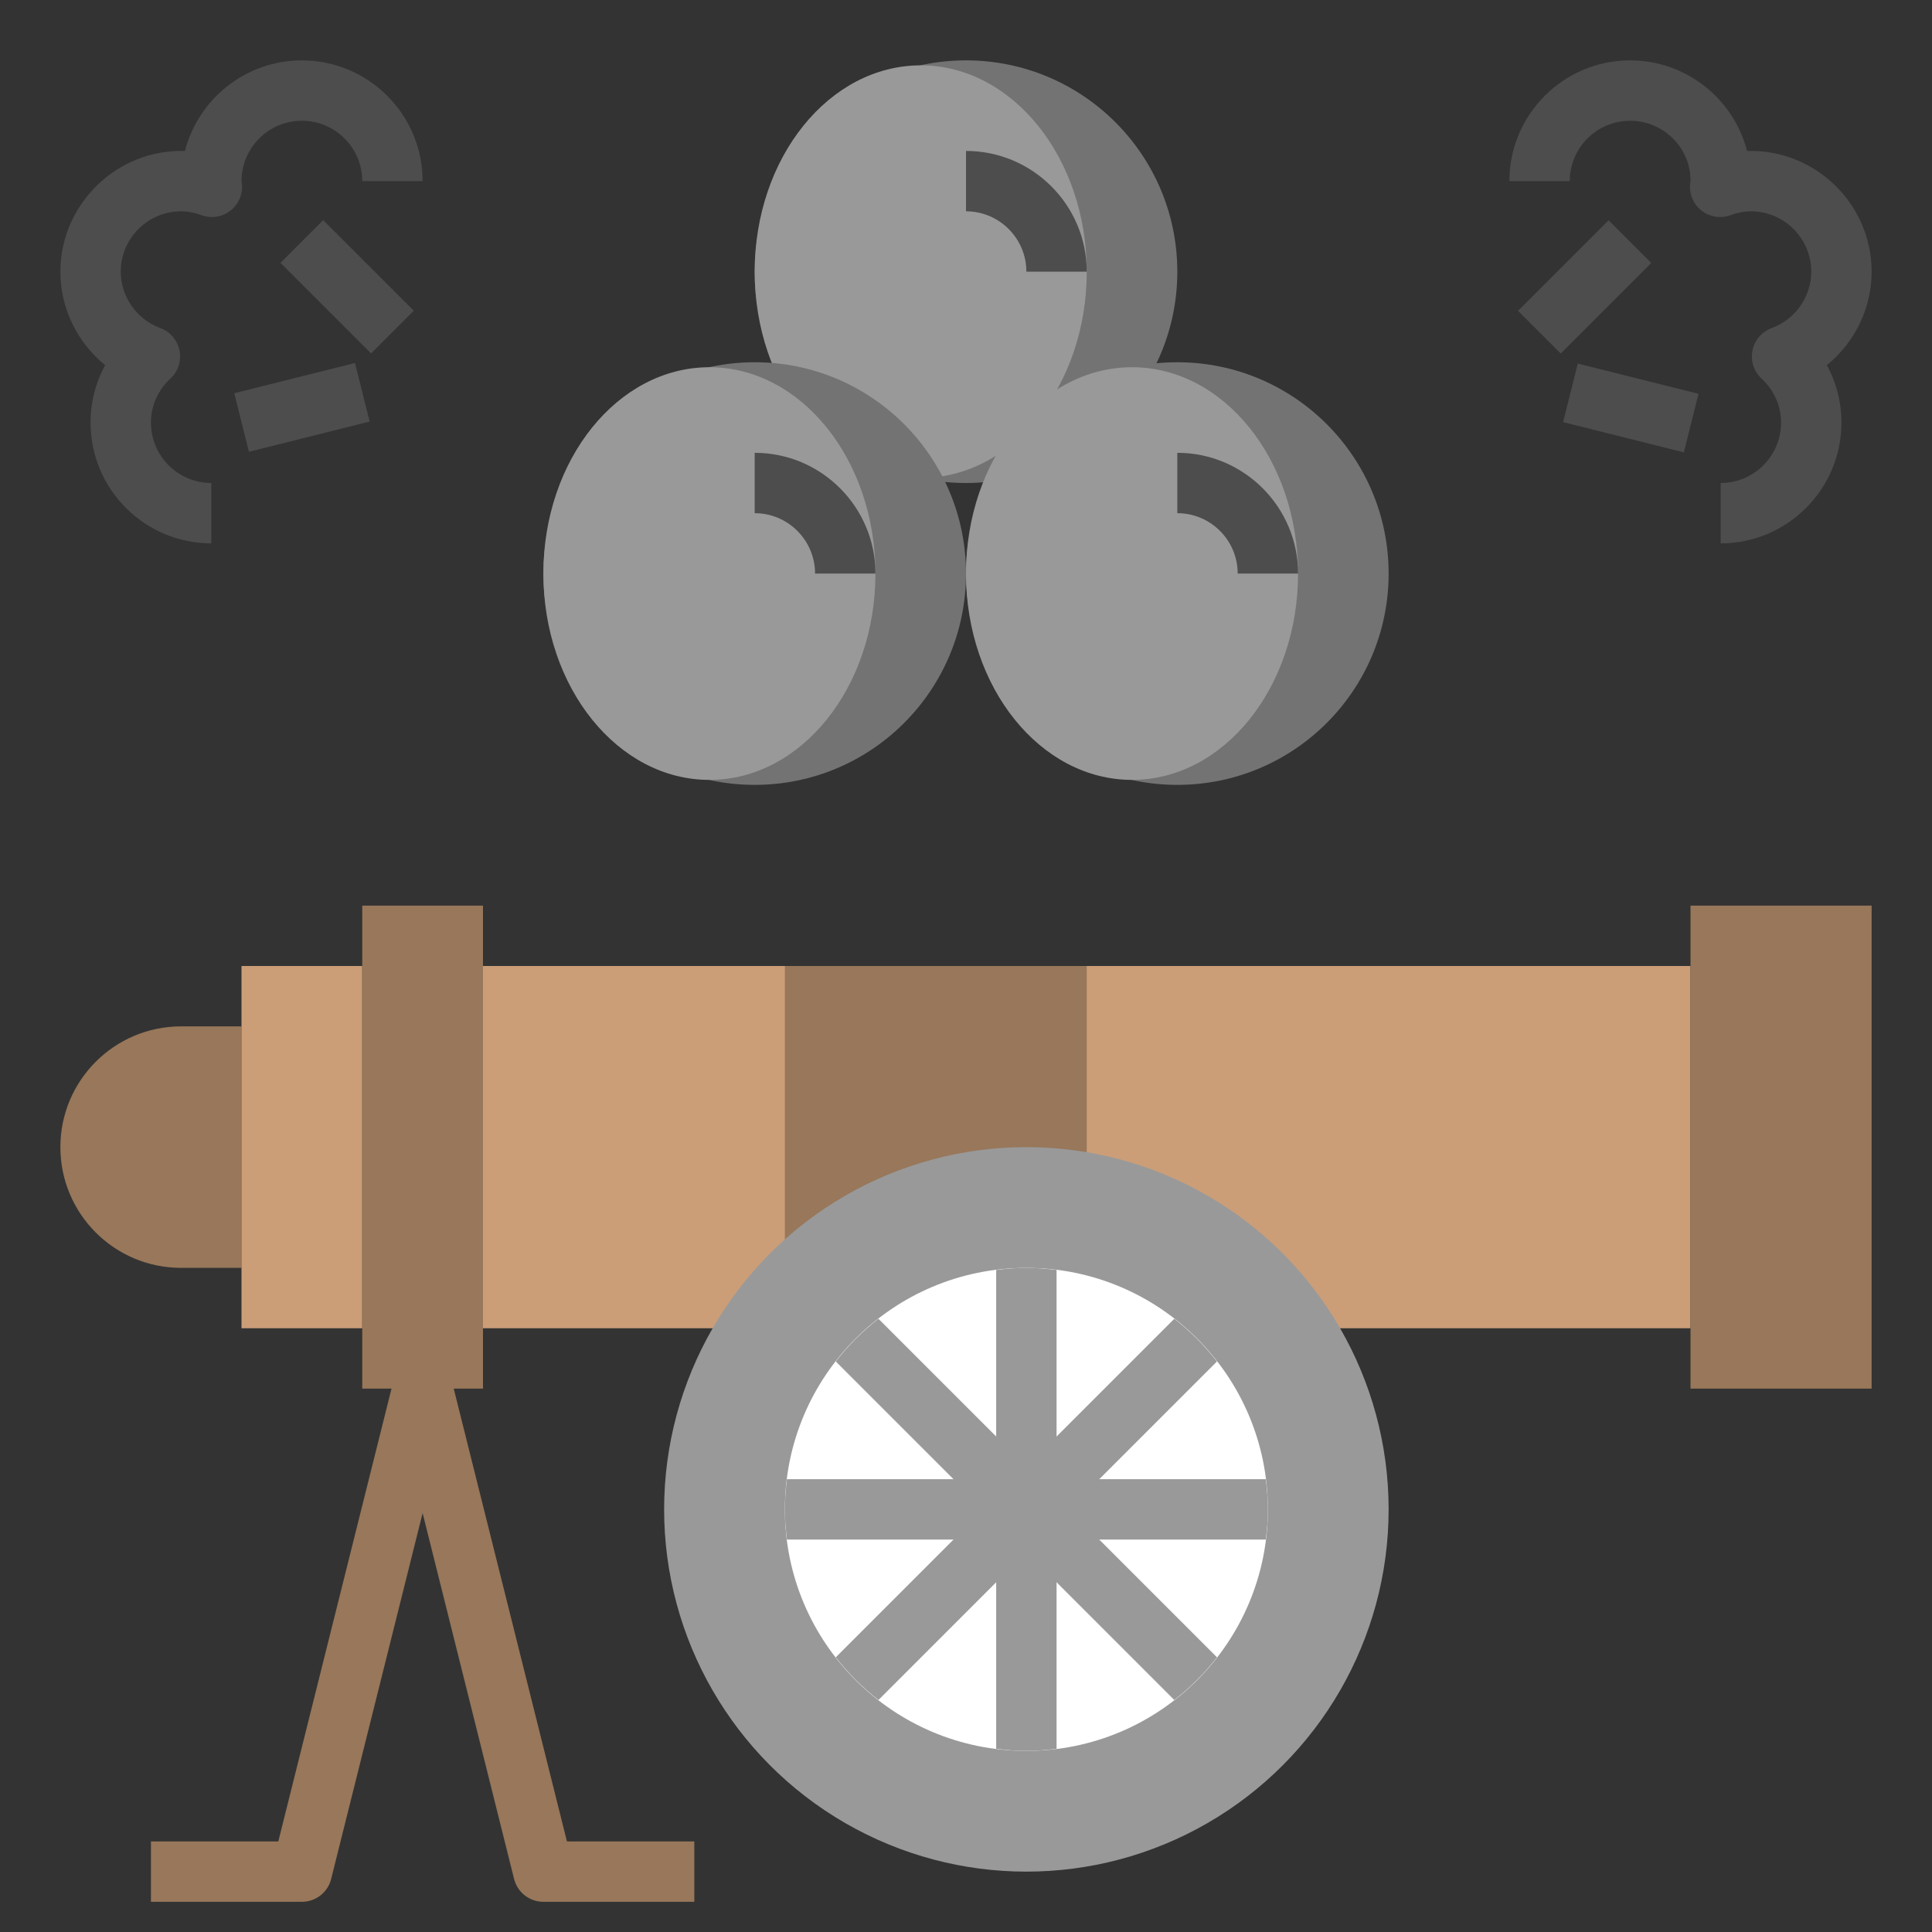 <svg id="Layer_3" enable-background="new 0 0 64 64" height="512" viewBox="0 0 64 64" width="512" xmlns="http://www.w3.org/2000/svg"><rect x="0" y="0" width="64" height="64" fill="#333333" stroke="none"/><path d="m23 63h-5c-.459 0-.859-.312-.97-.757l-3.03-12.12-3.03 12.12c-.111.445-.511.757-.97.757h-5v-2h4.219l3.811-15.243c.111-.445.511-.757.97-.757s.859.312.97.757l3.811 15.243h4.219z" fill="#98775a"/><circle cx="32" cy="9" fill="#737373" r="7"/><ellipse cx="30.5" cy="9" fill="#999" rx="5.5" ry="6.835"/><path d="m8 34h-2c-2.209 0-4 1.791-4 4 0 2.209 1.791 4 4 4h2" fill="#98775a"/><path d="m12 32h-4v12h4" fill="#cb9e78"/><path d="m12 30h4v16h-4z" fill="#98775a"/><path d="m16 32h40v12h-40z" fill="#cb9e78"/><path d="m26 32h10v12h-10z" fill="#98775a"/><circle cx="34" cy="50" fill="#999" r="12"/><circle cx="34" cy="50" fill="#fff" r="8"/><path d="m56 30h6v16h-6z" fill="#98775a"/><circle cx="39" cy="19" fill="#737373" r="7"/><ellipse cx="37.5" cy="19" fill="#999" rx="5.5" ry="6.835"/><circle cx="25" cy="19" fill="#737373" r="7"/><ellipse cx="23.5" cy="19" fill="#999" rx="5.5" ry="6.835"/><path d="m27.686 45.1 11.214 11.214c.529-.411 1.003-.885 1.414-1.414l-11.214-11.214c-.529.411-1.003.885-1.414 1.414z" fill="#999"/><path d="m27.686 54.9c.411.529.885 1.003 1.414 1.414l11.214-11.214c-.411-.529-.885-1.003-1.414-1.414z" fill="#999"/><path d="m33 57.931c.328.041.661.069 1 .069s.672-.028 1-.069v-15.862c-.328-.041-.661-.069-1-.069s-.672.028-1 .069z" fill="#999"/><path d="m26 50c0 .339.028.672.069 1h15.862c.041-.328.069-.661.069-1s-.028-.672-.069-1h-15.862c-.041.328-.069.661-.069 1z" fill="#999"/><g fill="#4d4d4d"><path d="m29 19h-2c0-1.103-.897-2-2-2v-2c2.206 0 4 1.794 4 4z"/><path d="m43 19h-2c0-1.103-.897-2-2-2v-2c2.206 0 4 1.794 4 4z"/><path d="m36 9h-2c0-1.103-.897-2-2-2v-2c2.206 0 4 1.794 4 4z"/><path d="m57 18v-2c1.103 0 2-.897 2-2 0-.555-.229-1.074-.647-1.46-.255-.236-.369-.588-.3-.929.068-.341.308-.622.635-.743.785-.289 1.312-1.04 1.312-1.868 0-1.103-.897-2-2-2-.216 0-.438.042-.678.129-.316.116-.669.062-.939-.139s-.42-.525-.399-.862c0-.025.012-.131.016-.157 0-1.074-.897-1.971-2-1.971s-2 .897-2 2h-2c0-2.206 1.794-4 4-4 1.861 0 3.43 1.278 3.874 3.002 2.249-.07 4.126 1.75 4.126 3.998 0 1.218-.565 2.351-1.484 3.097.316.577.484 1.226.484 1.903 0 2.206-1.794 4-4 4z"/><path d="m50.379 8.5h4.243v2h-4.243z" transform="matrix(.707 -.707 .707 .707 8.659 39.906)"/><path d="m53 11.438h2v4.123h-2z" transform="matrix(.243 -.97 .97 .243 27.806 62.614)"/><path d="m7 18c-2.206 0-4-1.794-4-4 0-.678.167-1.326.484-1.903-.919-.746-1.484-1.88-1.484-3.097 0-2.248 1.892-4.072 4.126-3.998.444-1.724 2.013-3.002 3.874-3.002 2.206 0 4 1.794 4 4h-2c0-1.103-.897-2-2-2s-2 .897-2 2c.003.025.016.103.017.128.021.336-.129.66-.399.862-.269.202-.623.255-.94.139-.241-.087-.462-.129-.678-.129-1.103 0-2 .897-2 2 0 .828.527 1.579 1.312 1.868.327.121.567.402.635.743s-.046.693-.301.929c-.417.386-.646.904-.646 1.46 0 1.103.897 2 2 2z"/><path d="m10.5 7.379h2v4.243h-2z" transform="matrix(.707 -.707 .707 .707 -3.349 10.914)"/><path d="m7.938 12.5h4.123v2h-4.123z" transform="matrix(.97 -.243 .243 .97 -2.977 2.83)"/></g></svg>